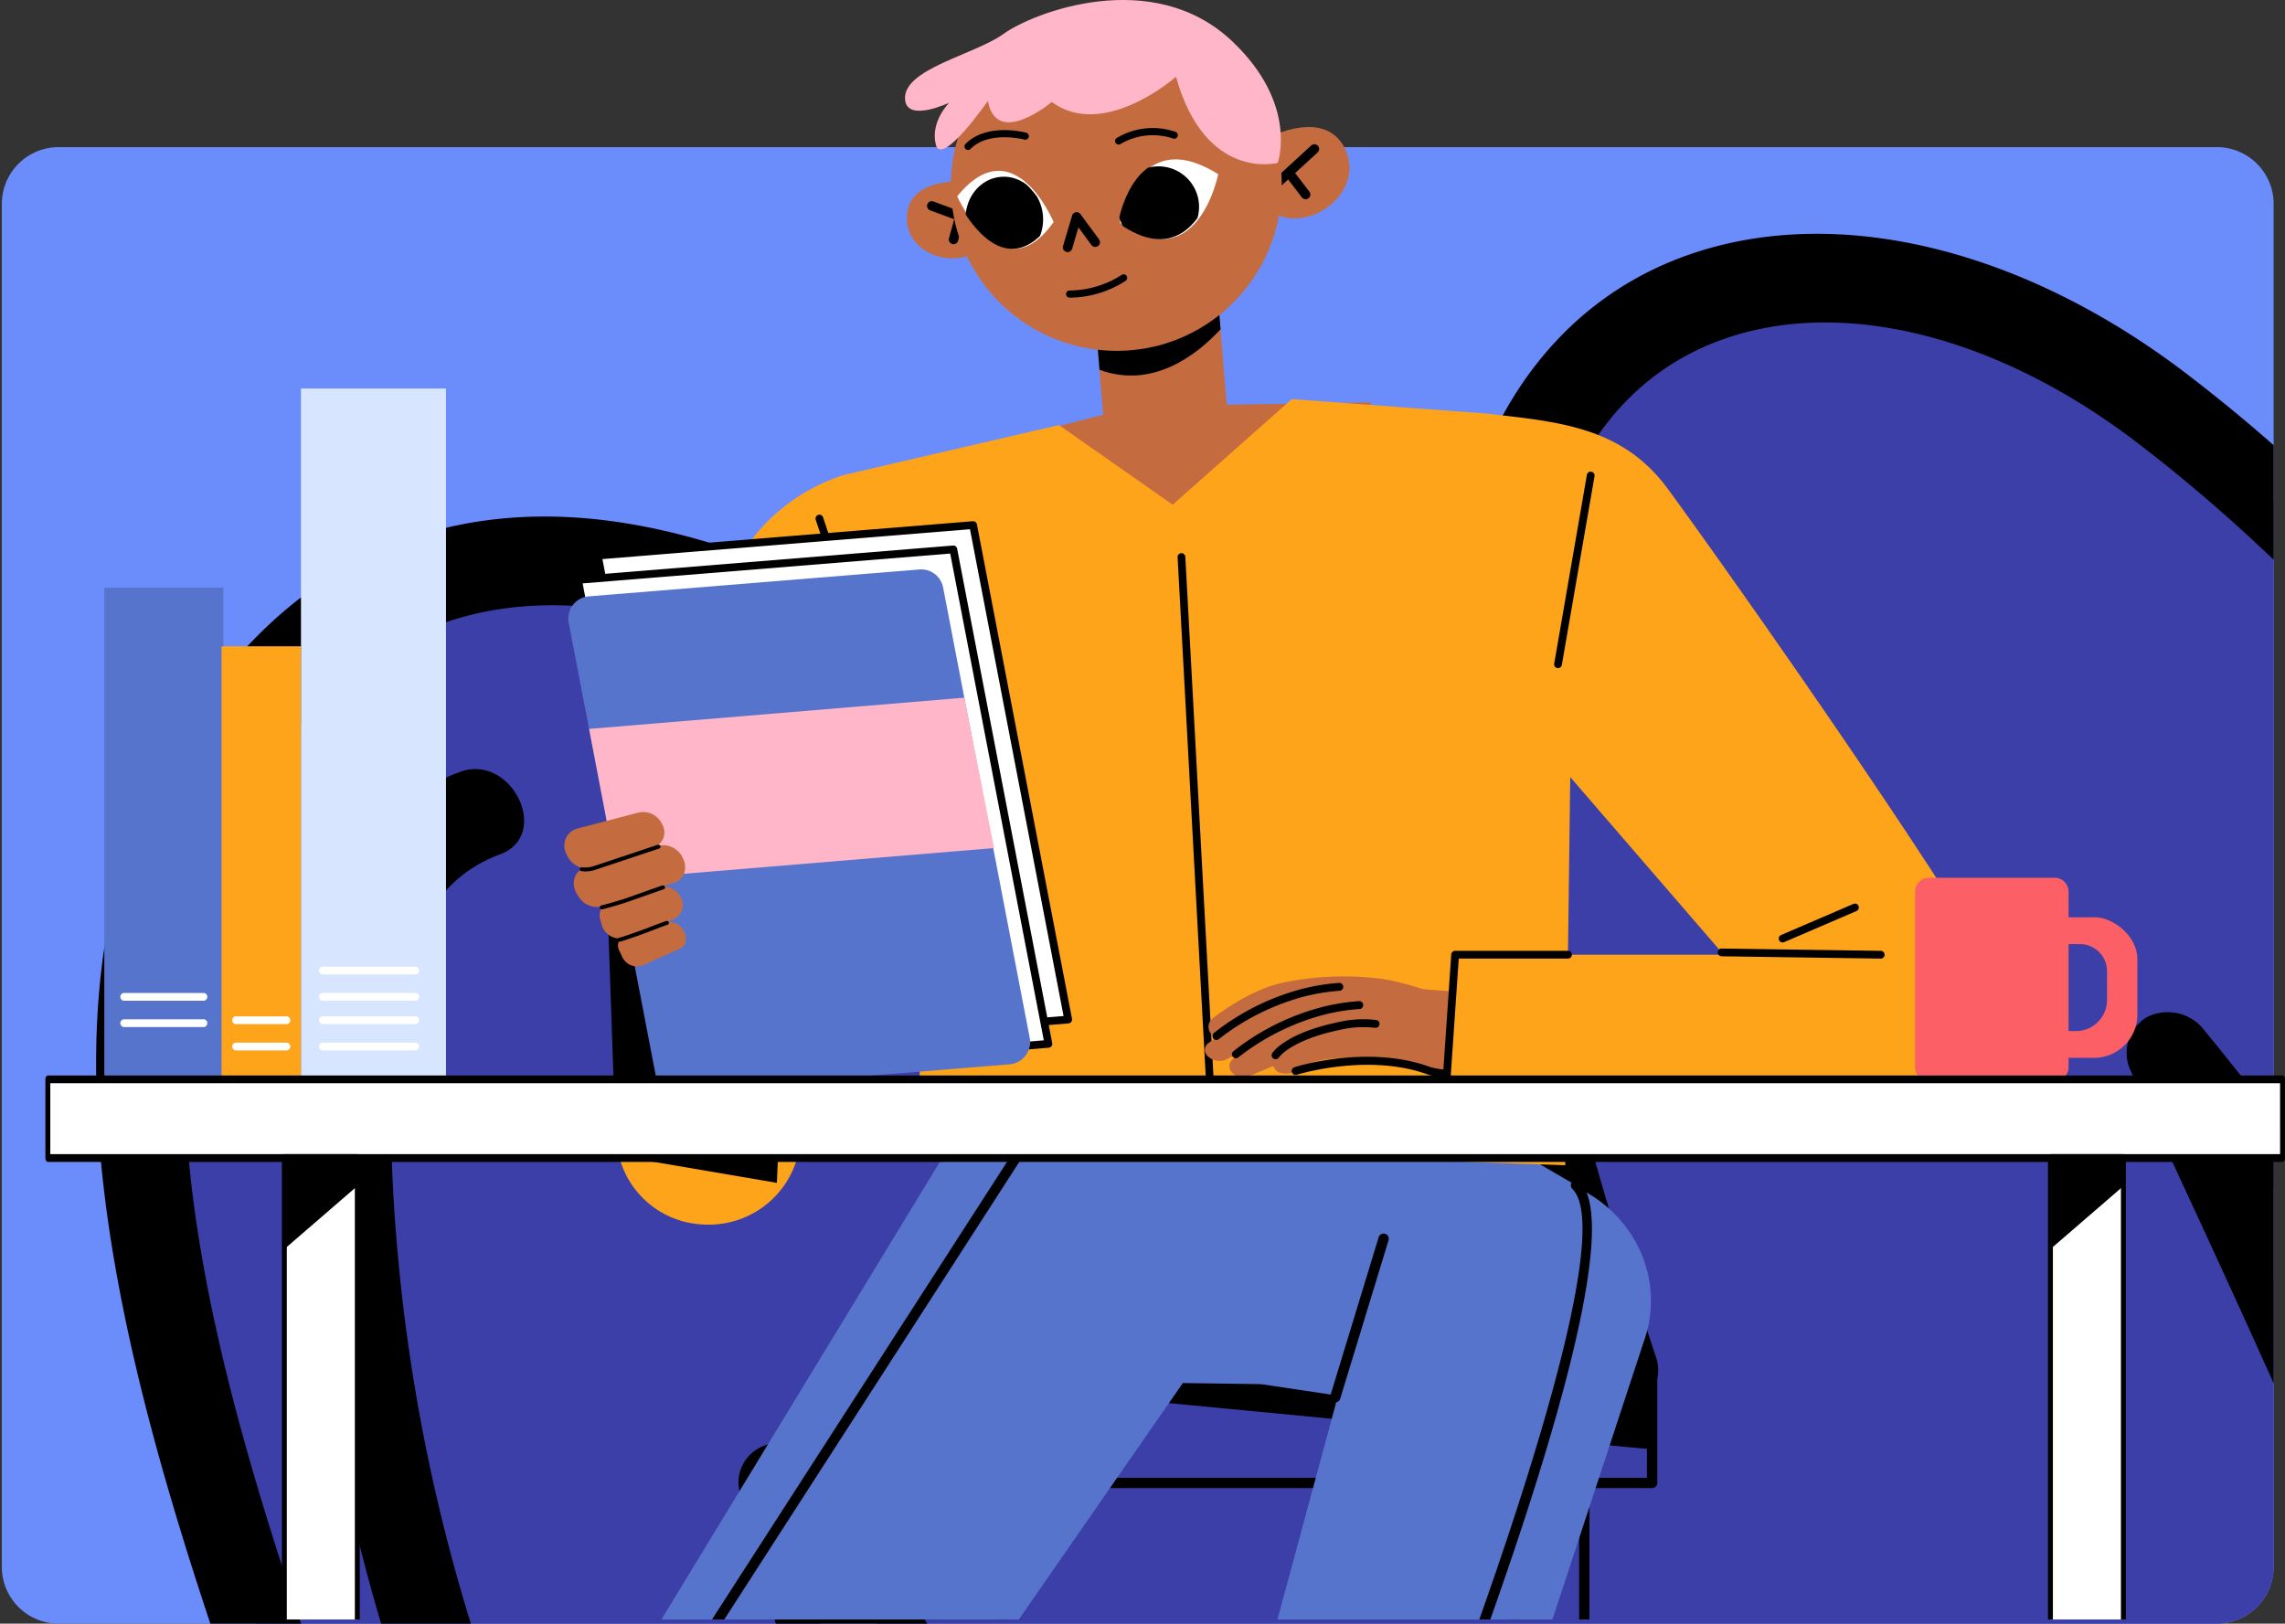 <svg id="Grupo_176399" data-name="Grupo 176399" xmlns="http://www.w3.org/2000/svg" xmlns:xlink="http://www.w3.org/1999/xlink" width="402.323" height="285.908" viewBox="0 0 402.323 285.908">
  <rect x="0" y="0" width="402.323" height="285.908" fill="#333333" stroke="none"/>
  <defs>
    <clipPath id="clip-path">
      <path id="Trazado_189400" data-name="Trazado 189400" d="M392.322,25.908h-380a10,10,0,0,0-10,10v240a10,10,0,0,0,10,10h380a10,10,0,0,0,10-10v-240a10,10,0,0,0-10-10" transform="translate(-2.323 -25.908)" fill="#a6bbff"/>
    </clipPath>
    <clipPath id="clip-path-2">
      <path id="Trazado_189232" data-name="Trazado 189232" d="M205.455,30.681s-3.617,18.374-17.3,8.556c0,0,1.79-11.167,9.793-11.168a14.361,14.361,0,0,1,7.509,2.612" transform="translate(-188.153 -28.069)" fill="none"/>
    </clipPath>
    <clipPath id="clip-path-3">
      <path id="Trazado_189234" data-name="Trazado 189234" d="M234.114,39.106c-9.12,12.813-16.982-4.528-16.982-4.528,2.669-3.291,5.125-4.5,7.292-4.5,5.93,0,9.69,9.024,9.69,9.024" transform="translate(-217.132 -30.082)" fill="none"/>
    </clipPath>
    <clipPath id="clip-path-4">
      <rect id="Rectángulo_47374" data-name="Rectángulo 47374" width="402.323" height="285.908" fill="none"/>
    </clipPath>
  </defs>
  <g id="Grupo_176387" data-name="Grupo 176387">
    <path id="Trazado_189401" data-name="Trazado 189401" d="M392.322,25.908h-380a10,10,0,0,0-10,10v240a10,10,0,0,0,10,10h380a10,10,0,0,0,10-10v-240a10,10,0,0,0-10-10" transform="translate(-1.999)" fill="#6b8dfc"/>
    <g id="Enmascarar_grupo_335" data-name="Enmascarar grupo 335" transform="translate(0.323 25.908)" clip-path="url(#clip-path)">
      <g id="Grupo_176397" data-name="Grupo 176397" transform="matrix(-0.995, -0.105, 0.105, -0.995, 482.205, 582.057)">
        <g id="Grupo_176396" data-name="Grupo 176396" transform="translate(0)">
          <g id="Grupo_176395" data-name="Grupo 176395">
            <path id="Trazado_189395" data-name="Trazado 189395" d="M524.627,264.252c-39.52-39.759-80.242-78.175-121.687-115.967,18.936,39.074,39.2,77.613,57.278,117.051,20.5,44.718,44.715,105.509,23.421,150.527-48.541,102.614-187.747-6.307-239.646-61.333-5.534-5.858-10.828-11.959-16.19-18,19.6,43.445,37.5,87.987,35.365,133.9-2.945,63.124-61.283,75.726-113.413,44.04C93.768,480.435,47.5,423.792,8.675,372.49c-32.971-43.572,36.352-80.612,69.052-37.653a629.152,629.152,0,0,0,58.253,66.247q-4.772-8.157-9.628-16.294c-21.447-35.839-42.656-71.805-60.5-109.313C31.666,203.644-18.57,104.084,17.131,31.687,35.126-4.795,81.065-6.555,116.475,10.175c47.59,22.487,81.938,69.012,114.814,108.554,34.317,41.287,64.86,84.868,96.838,127.78,13.368,17.932,26.731,36.11,41.849,52.731.346.378.714.733,1.061,1.119l-.412-1.144c-9.094-24.83-20.436-48.772-31.9-72.781-21.341-44.663-48.388-91.883-57.62-139.876-8.168-42.432,7.06-88.913,58.7-83.582,48.538,5.009,89.4,52.631,123.138,84.717C503.81,126.555,544,166.128,584.2,205.655,626.172,246.917,566.133,306,524.627,264.252Z" transform="translate(7.938 7.805)" fill="#3c3fa7"/>
            <path id="Trazado_189396" data-name="Trazado 189396" d="M342.776,2.721c-19-.838-34.828,5.01-46,17.071-15.526,16.765-21.3,44.934-15.446,75.357,7.62,39.647,26.765,78.152,45.282,115.388,4.426,8.916,8.816,17.739,12.99,26.466,3.95,8.279,8.108,16.975,12.247,25.964-2.432-3.238-4.841-6.475-7.225-9.68l-2.367-3.173c-8.309-11.147-16.518-22.343-24.727-33.523-23.026-31.4-46.844-63.878-72.41-94.624q-5.6-6.748-11.283-13.715C204.5,72.437,171.248,31.836,127.283,11.059,88.081-7.442,37.952-4.949,17.948,35.631c-35.954,72.888,10.778,170.79,44.9,242.28l3.881,8.121c10.04,21.116,21.165,41.787,32.9,62.392q-3.972-5-7.829-10.054c-20.208-26.562-53.578-27.648-74.173-13.35C.591,336.846-8.233,359.836,10.467,384.55,51.9,439.314,97.976,494.691,154,528.755c31.105,18.892,64.4,23.206,89.115,11.534,21.754-10.276,34.475-31.938,35.835-61.018,1.589-34.105-7.391-67.219-19.685-98.961,42.046,40.533,119.038,98.794,178.461,93.1,27.3-2.628,47.831-18.1,61.018-45.981,21.687-45.849.3-105.058-23.481-156.938-11.32-24.689-23.659-49.376-35.593-73.244l-4.224-8.445c33.73,31.322,63.954,60.453,91.744,88.406h0c13.74,13.83,30.659,19.427,47.6,15.8,18.6-3.992,33.974-18.99,38.251-37.339,3.938-16.829-1.6-33.675-15.606-47.44l-4.572-4.5C554.8,166.31,515.448,127.615,476.079,90.176c-4.852-4.617-9.843-9.549-15-14.634-30.61-30.228-68.711-67.858-113.212-72.45C346.145,2.916,344.456,2.8,342.776,2.721Zm36.49,312.835a7.045,7.045,0,0,0,3.754-.837,6.9,6.9,0,0,0,3.319-8.606l-.419-1.144c-9.532-26.029-21.573-51.251-32.2-73.5-4.209-8.807-8.643-17.716-13.111-26.711-18.018-36.235-36.647-73.7-43.856-111.169-4.892-25.446-.276-49.525,12.051-62.838,9.13-9.861,22.177-13.943,38.8-12.284,38.528,3.982,72.7,37.721,102.847,67.5,5.229,5.166,10.31,10.178,15.235,14.86,39.263,37.334,78.569,75.98,116.581,113.359l4.564,4.5c12.381,12.167,12.75,24.266,10.877,32.28-3.043,13.021-14.367,24.1-27.549,26.915-8.022,1.728-20.115,1.21-32.223-10.975h0c-35.9-36.106-75.807-74.139-122.006-116.274a8.069,8.069,0,0,0-9.907-1.023,7.228,7.228,0,0,0-2.184,9.288c7.155,14.774,14.5,29.464,21.843,44.161,11.873,23.742,24.143,48.3,35.35,72.732,22.277,48.59,42.48,103.714,23.361,144.124-11.119,23.5-27.331,35.962-49.559,38.1-55.4,5.306-136.454-57.274-177.383-100.665-4.359-4.626-8.576-9.408-12.8-14.182l-3.2-3.627a8.2,8.2,0,0,0-10.107-1.98,7.19,7.19,0,0,0-2.744,9.371c18.679,41.376,36.738,85.532,34.654,130.265-1.119,23.978-10.777,40.933-27.928,49.036-20.013,9.442-47.65,5.532-73.957-10.449-53.491-32.51-98.225-86.378-138.606-139.746C10,359.176,16.8,345.295,27.412,337.928c14.373-9.977,37.517-10.2,52.115,8.984a639.057,639.057,0,0,0,59.078,67.178,8.081,8.081,0,0,0,10.283,1.194,7.313,7.313,0,0,0,1.754-9.793q-4.8-8.2-9.678-16.366c-21.717-36.29-42.653-71.905-60.119-108.6l-3.882-8.144C44.227,203.8-.6,109.864,32.2,43.361,48.131,11.045,89.206,9.634,121.543,24.9c40.355,19.061,70.89,56.349,100.414,92.4q5.73,7,11.366,13.811c25.226,30.338,48.877,62.588,71.761,93.778q12.339,16.83,24.794,33.634l2.366,3.166c12.543,16.847,25.512,34.267,40.028,50.222l.74.781A9.46,9.46,0,0,0,379.266,315.556Zm153.3-43.5.078,0Z"/>
          </g>
          <path id="Trazado_189397" data-name="Trazado 189397" d="M38.011,191.428C6.526,132.946-12.788,65.17,9.855,4.8,13.207-4.124,28.572.517,25.178,9.575,3.914,66.261,21.6,129.223,51.216,184.23,56.095,193.3,42.915,200.543,38.011,191.428Z" transform="translate(33.776 52.833)"/>
          <path id="Trazado_189398" data-name="Trazado 189398" d="M22.6,15.16c-.133.009-.256.043-.381.06-.2.415-.385.854-.45.975l-.029.045c-.013.061.009.023-.011.115-.858,3.4-1.431,6.869-2.035,10.343q-2.124,12.109-4.233,24.219c-.686,3.918-5.487,6.374-9.42,4.967a8.678,8.678,0,0,1-5.9-9.745L4.922,18.753C6.258,11.147,8.483,1.2,17.754.072c4-.479,8.7,1.424,9.9,5.826C28.68,9.668,26.889,14.64,22.6,15.16Z" transform="translate(65.719 67.072)"/>
          <path id="Trazado_189399" data-name="Trazado 189399" d="M30.963,185.618c-8.7,4.289-17.238-9.4-8.517-13.693,12.032-5.931,15.193-18.947,15.107-31.867C37.46,125.38,35.1,110.186,32.029,95.6A315.363,315.363,0,0,0,1.068,11.4c-4.887-9.075,8.3-16.313,13.2-7.2a330.86,330.86,0,0,1,34.847,99.09C54.065,131.31,60.269,171.18,30.963,185.618Z" transform="translate(417.662 241.447)"/>
        </g>
      </g>
    </g>
    <g id="Grupo_176380" data-name="Grupo 176380" transform="translate(18.365 3.076)">
      <g id="Grupo_176398" data-name="Grupo 176398">
        <rect id="Rectángulo_47378" data-name="Rectángulo 47378" width="20.959" height="86.907" transform="translate(0 100.407)" fill="#5774cd"/>
        <rect id="Rectángulo_47379" data-name="Rectángulo 47379" width="13.987" height="76.583" transform="translate(20.642 110.731)" fill="#fea41a"/>
        <rect id="Rectángulo_47380" data-name="Rectángulo 47380" width="25.532" height="121.973" transform="translate(34.629 65.34)" fill="#d7e5ff"/>
        <path id="Trazado_189204" data-name="Trazado 189204" d="M366.716,180.851h14.17a.693.693,0,0,0,0-1.365h-14.17a.693.693,0,0,0,0,1.365" transform="translate(-363.321 -3.076)" fill="#fff"/>
        <path id="Trazado_189205" data-name="Trazado 189205" d="M366.716,176.217h14.17a.693.693,0,0,0,0-1.365h-14.17a.693.693,0,0,0,0,1.365" transform="translate(-363.321 -3.076)" fill="#fff"/>
        <path id="Trazado_189206" data-name="Trazado 189206" d="M352.1,184.969h9.088a.693.693,0,0,0,0-1.365H352.1a.693.693,0,0,0,0,1.365" transform="translate(-329.009 -3.076)" fill="#fff"/>
        <path id="Trazado_189207" data-name="Trazado 189207" d="M352.1,180.336h9.088a.693.693,0,0,0,0-1.365H352.1a.693.693,0,0,0,0,1.365" transform="translate(-329.009 -3.076)" fill="#fff"/>
        <path id="Trazado_189208" data-name="Trazado 189208" d="M329.428,184.969h16.479a.693.693,0,0,0,0-1.365H329.428a.693.693,0,0,0,0,1.365" transform="translate(-291.054 -3.076)" fill="#fff"/>
        <path id="Trazado_189209" data-name="Trazado 189209" d="M329.428,180.336h16.479a.693.693,0,0,0,0-1.365H329.428a.693.693,0,0,0,0,1.365" transform="translate(-291.054 -3.076)" fill="#fff"/>
        <path id="Trazado_189210" data-name="Trazado 189210" d="M329.428,176.217h16.479a.693.693,0,0,0,0-1.365H329.428a.693.693,0,0,0,0,1.365" transform="translate(-291.054 -3.076)" fill="#fff"/>
        <path id="Trazado_189211" data-name="Trazado 189211" d="M329.428,171.585h16.479a.693.693,0,0,0,0-1.365H329.428a.693.693,0,0,0,0,1.365" transform="translate(-291.054 -3.076)" fill="#fff"/>
        <path id="Trazado_189212" data-name="Trazado 189212" d="M111.755,241.829l139.877,13.4v-13.4Z" transform="translate(20.894 -3.076)"/>
        <path id="Trazado_189213" data-name="Trazado 189213" d="M136.075,261.13H123.741l-.045,6.726,12.379,2.083Z" transform="translate(124.511 -3.076)"/>
        <path id="Trazado_189214" data-name="Trazado 189214" d="M111.755,262.04H251.632a.909.909,0,0,0,.909-.91v-19.3a.909.909,0,0,0-.909-.91H111.755a.909.909,0,0,0-.91.91v19.3a.909.909,0,0,0,.91.91m138.967-1.82H112.665V242.738H250.722Z" transform="translate(20.895 -3.076)"/>
        <path id="Trazado_189215" data-name="Trazado 189215" d="M135.119,285.177V262.04H124.606v23.137h-1.82V261.13a.909.909,0,0,1,.91-.91h12.333a.91.91,0,0,1,.91.91v24.047Z" transform="translate(124.556 -3.076)"/>
        <path id="Trazado_189216" data-name="Trazado 189216" d="M237.467,285.177V250.611H226.952v34.566h-1.82V249.7a.909.909,0,0,1,.91-.909h12.335a.908.908,0,0,1,.909.909v35.476Z" transform="translate(-80.137 -3.076)"/>
        <path id="Trazado_189217" data-name="Trazado 189217" d="M177.255,73.034l-1.767-21.746,21.746-1.766L199,71.267l25.442-.411L208.359,95.9l-21.624,37.179L161.223,77.115Z" transform="translate(-1.385 -3.076)" fill="#c46c3f"/>
        <path id="Trazado_189218" data-name="Trazado 189218" d="M190.593,51.052l-2.849.978,1.063,13.089c9.4,3.447,17.171-2.665,21.31-7.133l-.674-8.288-.153-.165Z" transform="translate(-13.58 -3.076)"/>
        <path id="Trazado_189219" data-name="Trazado 189219" d="M168.542,24.2s10.44-5.47,13.667,2.514-8.169,15.608-14.549,9.571.882-12.085.882-12.085" transform="translate(36.472 -3.076)" fill="#c46c3f"/>
        <path id="Trazado_189220" data-name="Trazado 189220" d="M171.3,33.438a.833.833,0,0,1-.63-1.445l6.94-6.363a.833.833,0,1,1,1.125,1.228l-6.94,6.363a.824.824,0,0,1-.495.217" transform="translate(34.88 -3.076)"/>
        <path id="Trazado_189221" data-name="Trazado 189221" d="M175.531,35.081a.83.83,0,0,1-.728-.323l-2.7-3.518a.833.833,0,1,1,1.322-1.015l2.7,3.518a.833.833,0,0,1-.593,1.338" transform="translate(36.055 -3.076)"/>
        <path id="Trazado_189222" data-name="Trazado 189222" d="M237.575,31.994s-10.182-.971-10.178,6.477,11.657,9.832,14.824,2.914-4.646-9.391-4.646-9.391" transform="translate(-86.093 -3.076)" fill="#c46c3f"/>
        <path id="Trazado_189223" data-name="Trazado 189223" d="M238.668,39.913a.819.819,0,0,1-.357-.049l-7.656-2.829a.834.834,0,0,1,.579-1.564l7.656,2.83a.833.833,0,0,1-.222,1.612" transform="translate(-85.264 -3.076)"/>
        <path id="Trazado_189224" data-name="Trazado 189224" d="M233.8,43a.834.834,0,0,1-.871-1.053l1.029-3.7a.834.834,0,0,1,1.607.446l-1.029,3.7A.835.835,0,0,1,233.8,43" transform="translate(-84.209 -3.076)"/>
        <path id="Trazado_189225" data-name="Trazado 189225" d="M178.209,40.618a29.127,29.127,0,1,1,36.2,20.02,29.253,29.253,0,0,1-36.2-20.02" transform="translate(-28.046 -3.076)" fill="#c46c3f"/>
        <path id="Trazado_189226" data-name="Trazado 189226" d="M188.153,39.237s2.831-17.672,17.3-8.556c0,0-3.617,18.374-17.3,8.556" transform="translate(-9.326 -3.076)" fill="#fff"/>
        <path id="Trazado_189227" data-name="Trazado 189227" d="M234.114,39.106s-7.009-16.825-16.982-4.528c0,0,7.862,17.34,16.982,4.528" transform="translate(-66.965 -3.076)" fill="#fff"/>
        <path id="Trazado_189228" data-name="Trazado 189228" d="M195.942,25.449a.624.624,0,0,1-.4-1.142,12.313,12.313,0,0,1,10.35-1.092.625.625,0,0,1-.414,1.18,11.228,11.228,0,0,0-9.244.953.628.628,0,0,1-.294.1" transform="translate(-17.296 -3.076)"/>
        <path id="Trazado_189229" data-name="Trazado 189229" d="M222.157,26.409a.625.625,0,0,1-.495-1.063c3.747-3.786,10.421-2.047,10.7-1.971a.625.625,0,0,1-.324,1.207c-.061-.015-6.253-1.623-9.49,1.644a.622.622,0,0,1-.393.183" transform="translate(-70.027 -3.076)"/>
        <path id="Trazado_189230" data-name="Trazado 189230" d="M209.871,44.388a.833.833,0,0,1-.866-1.068l1.591-5.358a.833.833,0,0,1,1.47-.257l3.278,4.454a.833.833,0,0,1-1.343.987l-2.285-3.1L210.6,43.8a.833.833,0,0,1-.731.593" transform="translate(-40.195 -3.076)"/>
      </g>
    </g>
    <g id="Grupo_176382" data-name="Grupo 176382" transform="translate(196.868 28.069)">
      <g id="Grupo_176381" data-name="Grupo 176381" transform="translate(0)" clip-path="url(#clip-path-2)">
        <path id="Trazado_189231" data-name="Trazado 189231" d="M191.227,37.011a7.138,7.138,0,1,0,6.537-7.693,7.139,7.139,0,0,0-6.537,7.693" transform="translate(-191.228 -28.069)"/>
      </g>
    </g>
    <g id="Grupo_176384" data-name="Grupo 176384" transform="translate(168.209 30.082)">
      <g id="Grupo_176383" data-name="Grupo 176383" transform="translate(0)" clip-path="url(#clip-path-3)">
        <path id="Trazado_189233" data-name="Trazado 189233" d="M218.681,39.088c.332,4.086,3.648,7.151,7.406,6.845s6.537-3.865,6.2-7.951-3.648-7.151-7.406-6.845-6.536,3.865-6.2,7.951" transform="translate(-216.858 -30.082)"/>
      </g>
    </g>
    <g id="Grupo_176386" data-name="Grupo 176386">
      <g id="Grupo_176385" data-name="Grupo 176385" clip-path="url(#clip-path-4)">
        <path id="Trazado_189235" data-name="Trazado 189235" d="M205.8,52.358a12.631,12.631,0,0,1-1.33.048.625.625,0,0,1,.042-1.25,17.293,17.293,0,0,0,9.147-2.746.625.625,0,1,1,.7,1.038,18.316,18.316,0,0,1-8.555,2.91" transform="translate(-16.168 0)"/>
        <path id="Trazado_189236" data-name="Trazado 189236" d="M242.422,28.681s-12.695,3.408-17.911-15.156c0,0-12.7,11.189-21.867,4.433,0,0-9.709,8.162-11.256-.172,0,0-8.18,11.762-9.17,7.665s2.371-7.362,2.371-7.362-7.424,3.512-7.779-.539c-.475-5.42,12.249-7.893,17.343-11.587s26.239-12,40.279,1.324c11.693,11.093,7.99,21.394,7.99,21.394" transform="translate(-17.453 0)" fill="#ffb6c8"/>
        <path id="Trazado_189237" data-name="Trazado 189237" d="M230.423,243.737l-13.79-.2-28.882,41.637H124.82l51.152-84.067,86.747-5.85,23.152,13.464-11.377,41.609Z" transform="translate(-8.368 0)" fill="#5774cd"/>
        <path id="Trazado_189238" data-name="Trazado 189238" d="M166.963,70.279,200.917,72.8c12.77,1.447,24.019,2.24,32.094,13.092,5.619,7.552,41.645,58.1,58.4,86.2a17.187,17.187,0,0,1-28.72,18.83L215.98,136.839l-.88,68.344-113.113-3.846L99.4,143.716l-19.52,60.168a16.183,16.183,0,0,1-16.631,11.732,15.939,15.939,0,0,1-15.014-18.5L65.5,109.326a33.153,33.153,0,0,1,22.654-25.7l37.811-8.77,20.015,14.017Z" transform="translate(60.495 0)" fill="#fea41a"/>
        <path id="Trazado_189239" data-name="Trazado 189239" d="M194.3,202.91a.23.23,0,0,0,.037,0,.678.678,0,0,0,.643-.718L189.339,98.052a.692.692,0,0,0-.717-.643.68.68,0,0,0-.644.718l5.644,104.138a.681.681,0,0,0,.68.645" transform="translate(19.363 0)"/>
        <path id="Trazado_189240" data-name="Trazado 189240" d="M258.049,132.605a.694.694,0,0,0,.217-.035.682.682,0,0,0,.43-.864L245.141,91.1a.675.675,0,0,0-.864-.43.683.683,0,0,0-.43.864l13.555,40.6a.682.682,0,0,0,.647.465" transform="translate(-100.22 0)"/>
        <path id="Trazado_189241" data-name="Trazado 189241" d="M122.246,117.654a.683.683,0,0,0,.672-.565l5.755-33.233a.682.682,0,0,0-.555-.789.664.664,0,0,0-.789.554l-5.755,33.233a.682.682,0,0,0,.555.789.7.7,0,0,0,.117.011" transform="translate(152.076 0)"/>
        <path id="Trazado_189242" data-name="Trazado 189242" d="M160.059,285.177H111.646l17.042-63.005c3.18-11.129,14.5-15.7,24.5-15.793a32.107,32.107,0,0,1,6.185,1.031c13.229,2.925,21.19,16.093,16.835,28.651Z" transform="translate(113.276 0)" fill="#5774cd"/>
        <path id="Trazado_189243" data-name="Trazado 189243" d="M158.708,246.95a.913.913,0,0,0,.871-.645l8.516-27.912a.91.91,0,0,0-1.742-.529l-8.516,27.911a.913.913,0,0,0,.606,1.136.934.934,0,0,0,.265.039" transform="translate(76.391 0)"/>
        <path id="Trazado_189244" data-name="Trazado 189244" d="M171.19,175.541s-8.249-1.165-13.358,1.21a72.618,72.618,0,0,0-10.916,6.958,1.425,1.425,0,0,0-.294,2.054,2.941,2.941,0,0,0,3.4.819l9.663-5.123,23.65.644,6.853-5.928Z" transform="translate(65.825 0)" fill="#c46c3f"/>
        <path id="Trazado_189245" data-name="Trazado 189245" d="M178.926,178.379s-8.249-1.165-13.358,1.211a71.567,71.567,0,0,0-10.724,6.814,1.646,1.646,0,0,0-.342,2.377,2.623,2.623,0,0,0,3.033.732l8.152-3.378,20.164-5.488Z" transform="translate(62.332 0)" fill="#c46c3f"/>
        <path id="Trazado_189246" data-name="Trazado 189246" d="M176.694,172.353a52.453,52.453,0,0,0-17.639.759c-4.777,1.117-9.534,4.326-11.929,6.126a1.927,1.927,0,0,0-.394,2.776,2.287,2.287,0,0,0,2.643.638l8.39-3.476,31.767-3s-7.517-3.106-12.838-3.822" transform="translate(66.482 0)" fill="#c46c3f"/>
        <path id="Trazado_189247" data-name="Trazado 189247" d="M156.285,174.186s-17.746,2.6-25.956,11.637a1.9,1.9,0,0,0,.434,2.939,3.406,3.406,0,0,0,3.1-.175c2.373-1.356,4.084-2.643,12.352-2.2,3.616.195,10.34,2.228,14.487,2.808,8.6,1.2,17.541-13.394,17.541-13.394Z" transform="translate(94.265 0)" fill="#c46c3f"/>
        <path id="Trazado_189248" data-name="Trazado 189248" d="M165.323,189.871c2.049,0,4.264-.4,5.578-1.833a37.218,37.218,0,0,0,3.888-4.868.7.7,0,0,0-1.18-.736,36.659,36.659,0,0,1-3.732,4.664c-1.918,2.093-7.108,1.316-8.951.838-10.948-4.071-23.508-.179-24.036-.012a.695.695,0,1,0,.42,1.325c.125-.038,12.634-3.913,23.2.012a20.87,20.87,0,0,0,4.812.61" transform="translate(91.026 0)"/>
        <path id="Trazado_189249" data-name="Trazado 189249" d="M160.118,186.518a.7.7,0,0,0,.584-.318c.039-.057,2.145-3.045,10.647-4.83a18.321,18.321,0,0,1,6.261-.387.695.695,0,0,0,.246-1.368,19.309,19.309,0,0,0-6.792.395c-9.224,1.935-11.443,5.3-11.534,5.441a.695.695,0,0,0,.588,1.067" transform="translate(64.476 0)"/>
        <path id="Trazado_189250" data-name="Trazado 189250" d="M163.074,186.349a.691.691,0,0,0,.448-.164A41.831,41.831,0,0,1,178,178.841a34.443,34.443,0,0,1,6.75-1.155.7.7,0,1,0-.057-1.39,35.519,35.519,0,0,0-7.051,1.2,42.4,42.4,0,0,0-15.017,7.626.695.695,0,0,0,.448,1.226" transform="translate(54.525 0)"/>
        <path id="Trazado_189251" data-name="Trazado 189251" d="M166.505,183.132a.691.691,0,0,0,.448-.164,41.831,41.831,0,0,1,14.479-7.344,34.617,34.617,0,0,1,6.75-1.154.694.694,0,0,0,.665-.723.7.7,0,0,0-.722-.667,35.558,35.558,0,0,0-7.051,1.2,42.4,42.4,0,0,0-15.017,7.626.695.695,0,0,0,.448,1.226" transform="translate(47.665 0)"/>
        <path id="Trazado_189252" data-name="Trazado 189252" d="M223.293,285.177H221.13l54.161-84.009a.909.909,0,1,1,1.528.985Z" transform="translate(-95.772 0)"/>
        <path id="Trazado_189253" data-name="Trazado 189253" d="M122.029,285.177c11.409-32.214,22.6-69.674,16.4-75.807a.91.91,0,1,1,1.279-1.294c7.122,7.05-4.809,46.259-15.739,77.1Z" transform="translate(138.433 0)"/>
        <path id="Trazado_189254" data-name="Trazado 189254" d="M262.861,152.863l1.747,50.6L292.9,208.29l2.677-60.606Z" transform="translate(-156.116 0)"/>
        <path id="Trazado_189255" data-name="Trazado 189255" d="M71.517,168.114h74.955l2.32,29.243H68.84Z" transform="translate(184.69 0)" fill="#fea41a"/>
        <path id="Trazado_189256" data-name="Trazado 189256" d="M290.894,193.534a.47.47,0,0,0,.053,0,.682.682,0,0,0,.627-.734L288.3,150.457a.68.68,0,0,0-.744-.625L262.8,152.184a.682.682,0,0,0,.128,1.358L287,151.255l3.218,41.65a.682.682,0,0,0,.68.629" transform="translate(-151.431 0)" fill="#fff"/>
        <path id="Trazado_189257" data-name="Trazado 189257" d="M99.188,168.8a.683.683,0,0,0,.011-1.365l-28.028-.406a.65.65,0,0,0-.693.671.683.683,0,0,0,.672.693l28.027.407Z" transform="translate(231.975 0)"/>
        <path id="Trazado_189258" data-name="Trazado 189258" d="M75.734,165.956A.7.7,0,0,0,76,165.9l12.716-5.466a.683.683,0,1,0-.54-1.254l-12.716,5.466a.682.682,0,0,0,.27,1.309" transform="translate(238.14 0)"/>
        <path id="Trazado_189259" data-name="Trazado 189259" d="M126.249,195.943a.68.68,0,0,0,.68-.636l1.813-26.51H147.97a.682.682,0,1,0,0-1.365H128.1a.683.683,0,0,0-.681.637l-1.854,27.145a.68.68,0,0,0,.634.727.37.37,0,0,0,.046,0" transform="translate(128.103 0)"/>
        <path id="Trazado_189260" data-name="Trazado 189260" d="M230.982,184.9,214.245,97.832l66.087-5.37,16.737,87.065Z" transform="translate(-108.991 0)" fill="#fff"/>
        <path id="Trazado_189261" data-name="Trazado 189261" d="M230.983,185.579a.515.515,0,0,0,.055,0l66.086-5.369a.684.684,0,0,0,.615-.809L281,92.335a.7.7,0,0,0-.725-.553L214.19,97.151a.685.685,0,0,0-.615.809l16.738,87.065a.68.68,0,0,0,.67.554m65.272-6.67-64.718,5.257L215.059,98.45l64.718-5.257Z" transform="translate(-108.991 0)"/>
        <path id="Trazado_189262" data-name="Trazado 189262" d="M234.467,189.179,217.73,102.114l66.087-5.37,16.737,87.065Z" transform="translate(-115.961 0)" fill="#fff"/>
        <path id="Trazado_189263" data-name="Trazado 189263" d="M234.467,189.861a.506.506,0,0,0,.055,0l66.088-5.369a.684.684,0,0,0,.615-.809L284.487,96.617a.672.672,0,0,0-.725-.553l-66.088,5.369a.683.683,0,0,0-.488.269.674.674,0,0,0-.127.54L233.8,189.307a.681.681,0,0,0,.67.554m65.274-6.67-64.72,5.257-16.478-85.716,64.72-5.257Z" transform="translate(-115.961 0)"/>
        <path id="Trazado_189264" data-name="Trazado 189264" d="M236.267,188.979l-15.248-79.321a3.918,3.918,0,0,1,3.532-4.646l58.226-4.732a3.921,3.921,0,0,1,4.167,3.167l15.248,79.321a3.92,3.92,0,0,1-3.532,4.647l-58.226,4.731a3.92,3.92,0,0,1-4.167-3.167" transform="translate(-120.888 0)" fill="#5774cd"/>
        <path id="Trazado_189265" data-name="Trazado 189265" d="M232.355,154.826l66.244-5.492-5.241-26.477-66.063,5.5Z" transform="translate(-123.571 0)" fill="#ffb6c8"/>
        <path id="Trazado_189266" data-name="Trazado 189266" d="M298.542,143.053l-10.995,2.867a3.105,3.105,0,0,0-1.857,4.415,4.122,4.122,0,0,0,4.881,2.531l10.636-3.691a2.8,2.8,0,0,0,1.336-4.053,3.654,3.654,0,0,0-4-2.069" transform="translate(-185.974 0)" fill="#c46c3f"/>
        <path id="Trazado_189267" data-name="Trazado 189267" d="M299.486,155.375,286.677,159.6a3.732,3.732,0,0,1-4.06-1.6l-.2-.286c-1.332-1.9-.773-4.278,1.145-4.859l13.009-3.939a3.838,3.838,0,0,1,4.294,2.117c.931,1.811.3,3.791-1.378,4.346" transform="translate(-180.66 0)" fill="#c46c3f"/>
        <path id="Trazado_189268" data-name="Trazado 189268" d="M296.316,157.892h0a3.293,3.293,0,0,0-3.671-1.68l-8.671,2.473a2.627,2.627,0,0,0-1.736,3.347l.208.751a3.312,3.312,0,0,0,4.179,2.327l8.464-3.224a2.732,2.732,0,0,0,1.227-3.994" transform="translate(-176.524 0)" fill="#c46c3f"/>
        <path id="Trazado_189269" data-name="Trazado 189269" d="M292.846,163.577h0a2.821,2.821,0,0,0-2.934-1.163l-7.1,2.188a2.028,2.028,0,0,0-.995,2.974l.382.815a2.872,2.872,0,0,0,3.494,1.66l6.714-3c1.209-.54,1.414-2.176.436-3.47" transform="translate(-172.69 0)" fill="#c46c3f"/>
        <path id="Trazado_189270" data-name="Trazado 189270" d="M300,149.413a.337.337,0,0,0,.206-.439.4.4,0,0,0-.5-.206l-11.318,3.771a4.772,4.772,0,0,1-1.907.191.386.386,0,0,0-.457.269.35.35,0,0,0,.3.413,5.535,5.535,0,0,0,2.339-.222l11.313-3.769.022-.008" transform="translate(-183.931 0)"/>
        <path id="Trazado_189271" data-name="Trazado 189271" d="M296.484,156.575a.337.337,0,0,0,.2-.445.4.4,0,0,0-.5-.2l-6.71,2.364c-.495.173-3.241.985-3.962,1.141a.35.35,0,0,0-.286.42.39.39,0,0,0,.466.257c.765-.165,3.542-.987,4.062-1.169l6.711-2.364.016-.006" transform="translate(-179.61 0)"/>
        <path id="Trazado_189272" data-name="Trazado 189272" d="M293.406,162.828a.336.336,0,0,0,.2-.449.4.4,0,0,0-.5-.192c-.089.032-2.183.795-2.815,1.055-.665.275-4.747,1.749-5.458,1.9a.348.348,0,0,0-.286.419.391.391,0,0,0,.466.258c.787-.171,4.964-1.684,5.6-1.946.614-.255,2.761-1.036,2.783-1.044l.011,0" transform="translate(-175.849 0)"/>
        <path id="Trazado_189273" data-name="Trazado 189273" d="M43.393,161.53H34.04A9.13,9.13,0,0,0,26,166.287a7.221,7.221,0,0,1,.754-.04H40.7a4.774,4.774,0,0,1,4.809,4.738v5.146A5.469,5.469,0,0,1,40,181.56H26.751a7.221,7.221,0,0,1-.754-.04,9.13,9.13,0,0,0,8.043,4.757h9.353a7.629,7.629,0,0,0,7.455-7.345V168.875c0-4.057-4.273-7.345-7.455-7.345" transform="translate(325.478 0)" fill="#fc5f65"/>
        <path id="Trazado_189274" data-name="Trazado 189274" d="M56.19,167.882a11.692,11.692,0,0,1,1.074-4.929c-3.606.434-6.416,3.937-6.416,8.2v1.381c0,4.259,2.81,7.763,6.416,8.2A11.685,11.685,0,0,1,56.19,175.8Z" transform="translate(294.211 0)" fill="#fd521b"/>
        <path id="Trazado_189275" data-name="Trazado 189275" d="M40.555,190.362H62.68a2.448,2.448,0,0,0,2.449-2.449v-30.9a2.448,2.448,0,0,0-2.449-2.449H40.555a2.449,2.449,0,0,0-2.449,2.449v30.9a2.449,2.449,0,0,0,2.449,2.449" transform="translate(299.088 0)" fill="#fc5f65"/>
        <rect id="Rectángulo_47371" data-name="Rectángulo 47371" width="393.468" height="13.855" transform="translate(8.422 190.062)" fill="#fff"/>
        <path id="Trazado_189276" data-name="Trazado 189276" d="M.433,204.6H393.9c.239,0,.433-.306.433-.683V190.062c0-.377-.194-.683-.433-.683H.433c-.239,0-.433.306-.433.683v13.855c0,.377.194.683.433.683m393.035-1.365H.865V190.744h392.6Z" transform="translate(7.99 0)"/>
        <rect id="Rectángulo_47372" data-name="Rectángulo 47372" width="12.846" height="81.26" transform="translate(50.066 203.917)" fill="#fff"/>
        <path id="Trazado_189277" data-name="Trazado 189277" d="M351.823,285.177V204.6h-11.98v80.578h-.865v-81.26c0-.377.194-.682.432-.682h12.847c.238,0,.432.3.432.682v81.26Z" transform="translate(-289.344 0)"/>
        <path id="Trazado_189278" data-name="Trazado 189278" d="M352.257,208.854l-12.846,11.1V203.917h12.846Z" transform="translate(-289.346 0)"/>
        <rect id="Rectángulo_47373" data-name="Rectángulo 47373" width="12.845" height="81.26" transform="translate(361.023 203.917)" fill="#fff"/>
        <path id="Trazado_189279" data-name="Trazado 189279" d="M40.867,285.177V204.6H28.887v80.578h-.865v-81.26c0-.377.193-.682.432-.682H41.3c.239,0,.432.3.432.682v81.26Z" transform="translate(332.569 0)"/>
        <path id="Trazado_189280" data-name="Trazado 189280" d="M41.3,208.854l-12.845,11.1V203.917H41.3Z" transform="translate(332.569 0)"/>
      </g>
    </g>
  </g>
</svg>
